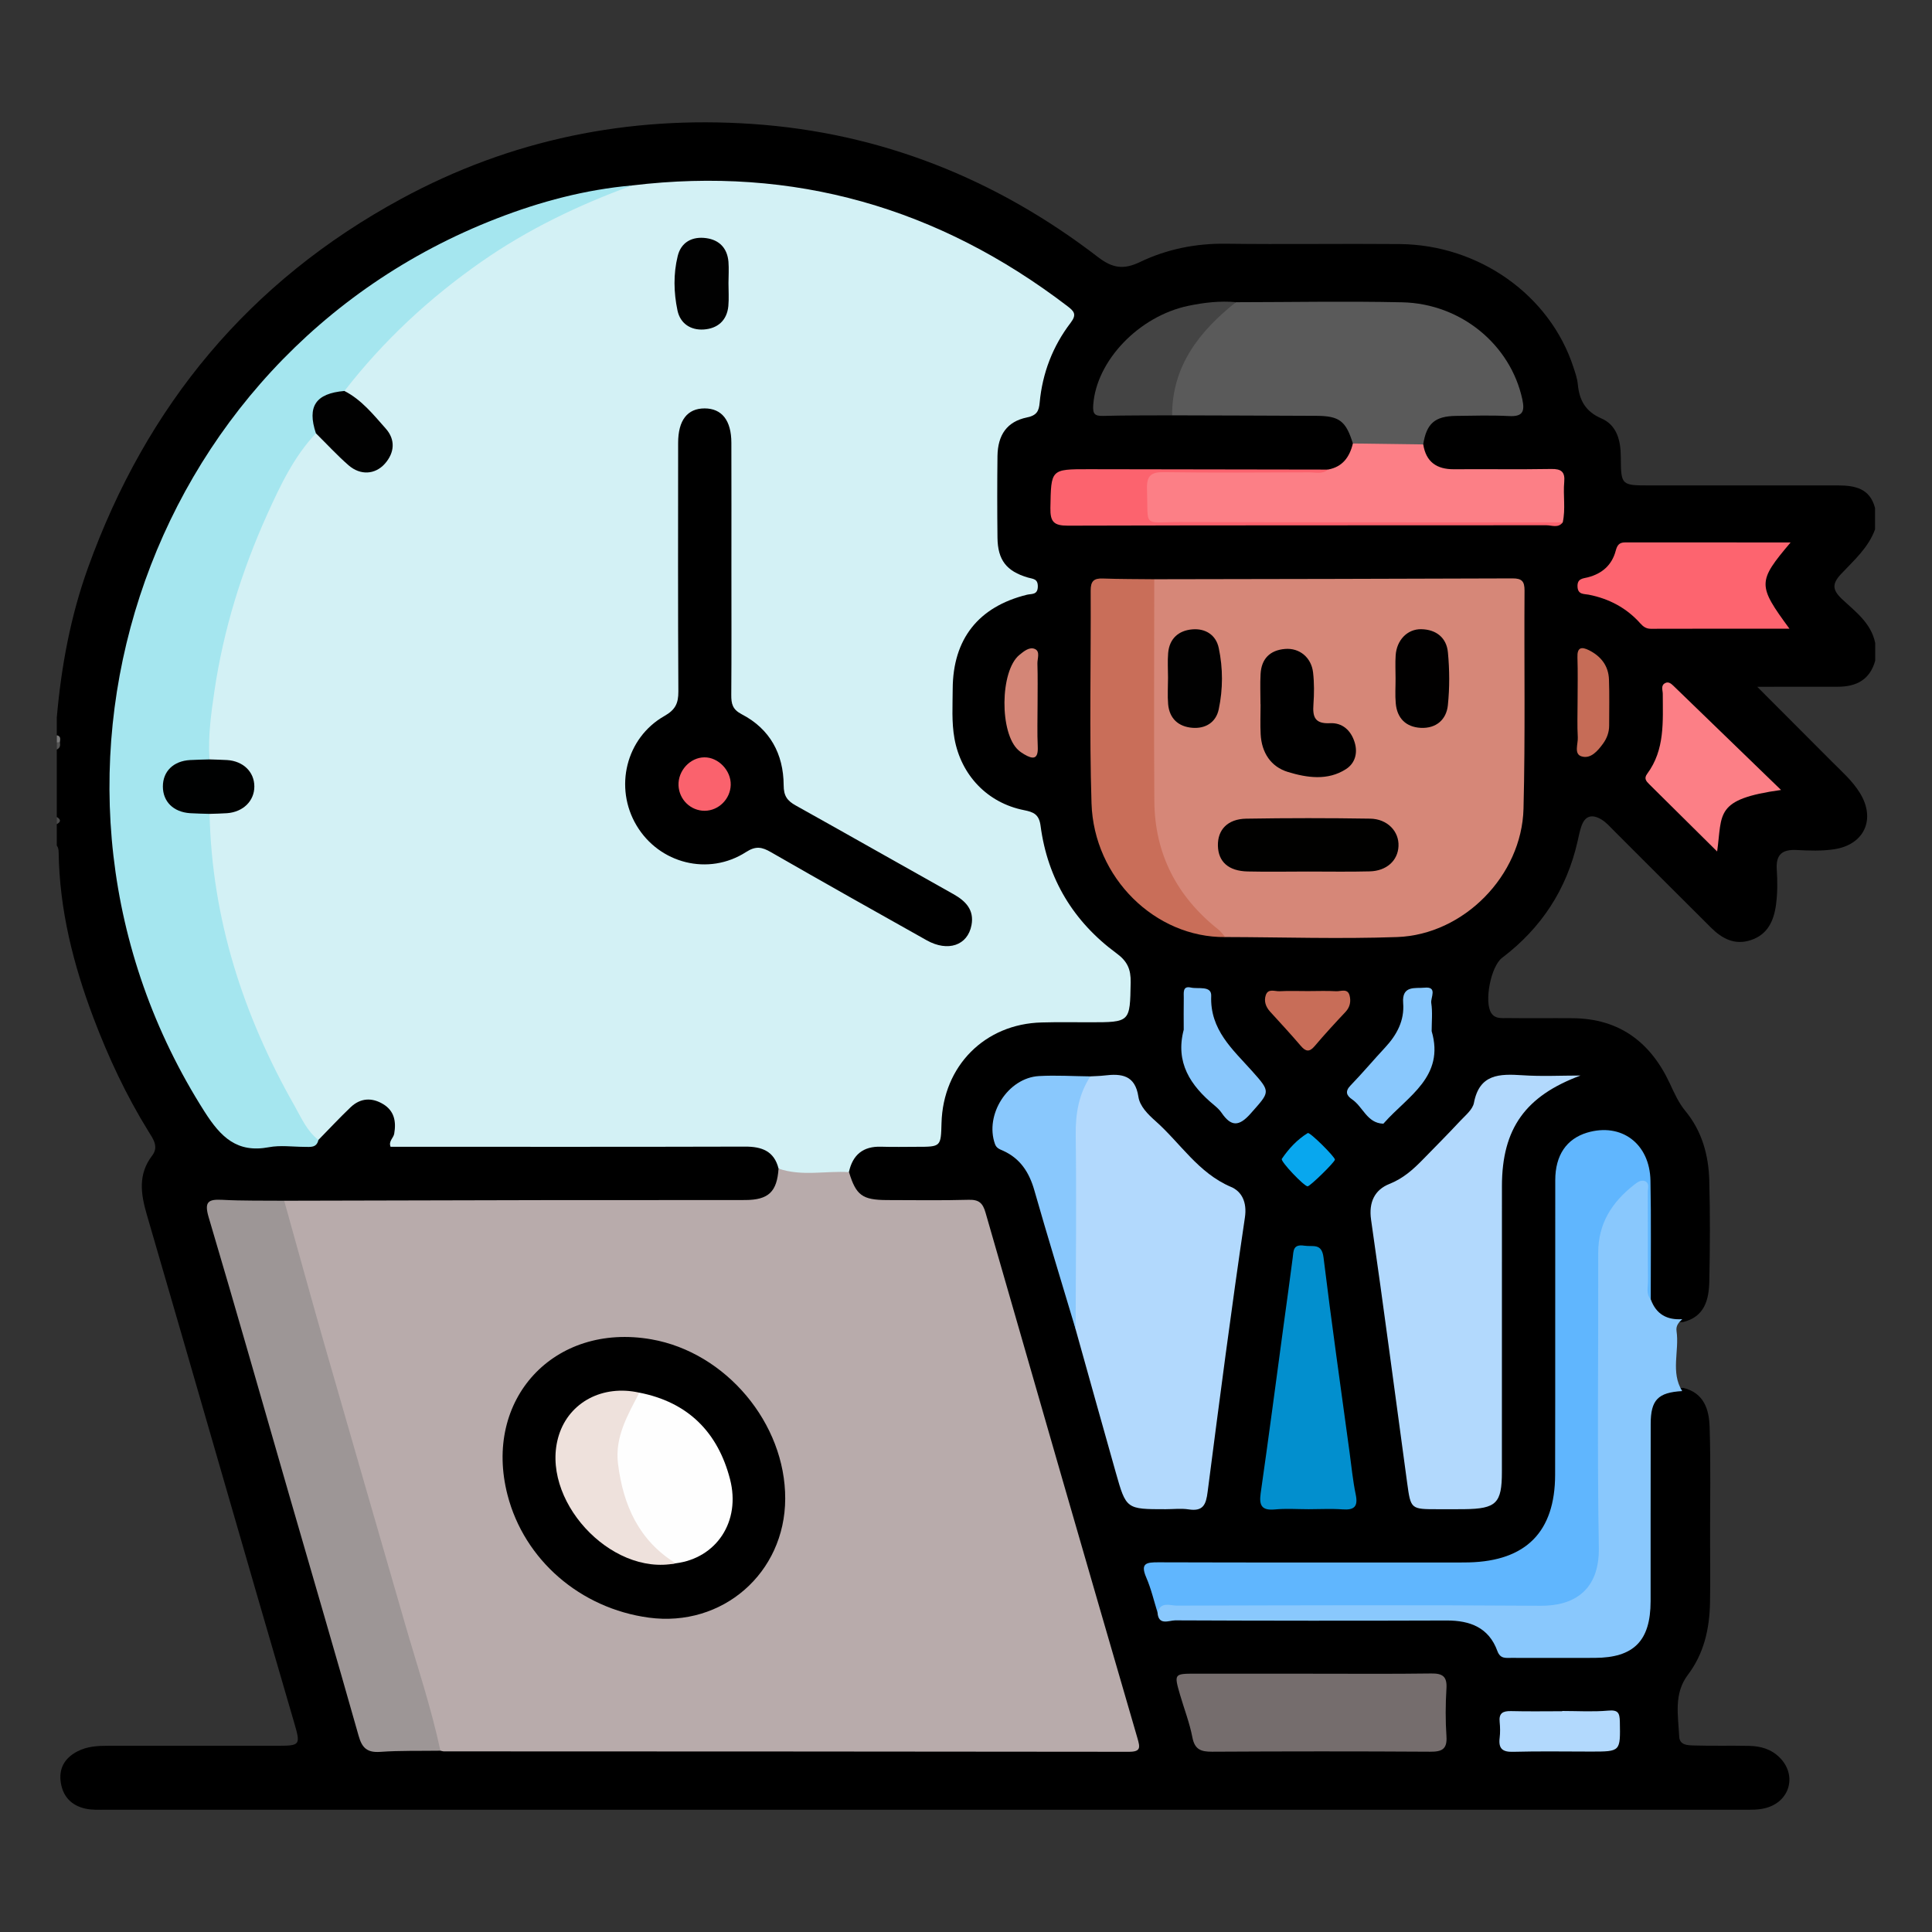 <?xml version="1.0" encoding="utf-8"?>
<!-- Generator: Adobe Illustrator 16.0.2, SVG Export Plug-In . SVG Version: 6.00 Build 0)  -->
<!DOCTYPE svg PUBLIC "-//W3C//DTD SVG 1.1//EN" "http://www.w3.org/Graphics/SVG/1.1/DTD/svg11.dtd">
<svg version="1.1" id="Layer_1" xmlns="http://www.w3.org/2000/svg" xmlns:xlink="http://www.w3.org/1999/xlink" x="0px" y="0px"
	 width="85px" height="85px" viewBox="0 0 85 85" enable-background="new 0 0 85 85" xml:space="preserve">
<rect x="0" y="0" width="85" height="85" fill="#333333" stroke="none"/>
<g>
	<path d="M82.501,28.287c0,0.261,0,0.521,0,0.781c-0.229,0.83-0.818,1.143-1.633,1.146c-1.145,0.005-2.287-0.001-3.557,0.002
		c1.135,1.142,2.209,2.208,3.275,3.282c0.439,0.441,0.914,0.854,1.244,1.393c0.709,1.152,0.189,2.279-1.146,2.475
		c-0.543,0.08-1.094,0.06-1.639,0.031c-0.625-0.031-0.916,0.189-0.875,0.848c0.033,0.518,0.037,1.041-0.033,1.559
		c-0.096,0.713-0.367,1.311-1.107,1.557c-0.709,0.236-1.264-0.063-1.754-0.549c-1.422-1.412-2.834-2.832-4.252-4.246
		c-0.186-0.184-0.355-0.387-0.58-0.519c-0.393-0.229-0.699-0.169-0.863,0.288c-0.078,0.221-0.123,0.451-0.174,0.68
		c-0.479,2.115-1.594,3.816-3.32,5.125c-0.498,0.377-0.799,1.937-0.477,2.431c0.174,0.264,0.453,0.219,0.705,0.221
		c0.963,0.012,1.926-0.002,2.887,0.006c2.051,0.018,3.422,1.064,4.262,2.867c0.199,0.426,0.387,0.854,0.688,1.217
		c0.729,0.885,1.016,1.932,1.049,3.043c0.041,1.48,0.033,2.965,0.002,4.447c-0.018,0.818-0.207,1.566-1.166,1.797
		c-1.025,0.002-1.211-0.119-1.563-1.029c-0.07-1.586-0.021-3.176-0.029-4.764c-0.002-0.479-0.072-0.934-0.289-1.357
		c-0.377-0.746-1.23-1.164-2.021-1.004c-0.813,0.166-1.352,0.766-1.436,1.633c-0.053,0.52-0.021,1.041-0.021,1.561
		c-0.002,3.725-0.002,7.445-0.002,11.168c0,0.285,0.008,0.572-0.012,0.857c-0.129,2.117-1.182,3.297-3.26,3.67
		c-0.49,0.088-0.984,0.092-1.479,0.092c-4.01,0-8.018-0.002-12.025,0c-1.328,0-1.346,0.025-0.959,1.316
		c0.051,0.172,0.072,0.357,0.205,0.498c0.361,0.287,0.795,0.205,1.201,0.207c3.566,0.008,7.135,0.012,10.701-0.002
		c1.232-0.004,2.338,0.205,3.029,1.375c0.201,0.34,0.557,0.344,0.9,0.346c1.041,0.006,2.082,0.021,3.125-0.004
		c1.475-0.035,2.211-0.721,2.291-2.199c0.074-1.404,0.018-2.813,0.023-4.219c0.006-1.225-0.02-2.447,0.01-3.67
		c0.031-1.178,0.457-1.57,1.639-1.582c0.904,0.229,1.129,0.941,1.152,1.734c0.053,1.641,0.016,3.279,0.02,4.92
		c0.002,0.939,0.014,1.875-0.004,2.814c-0.023,1.141-0.268,2.223-0.973,3.156c-0.631,0.832-0.426,1.787-0.383,2.713
		c0.02,0.387,0.371,0.387,0.656,0.395c0.807,0.025,1.613,0,2.42,0.018c0.514,0.01,0.977,0.143,1.35,0.518
		c0.736,0.74,0.479,1.854-0.516,2.186c-0.377,0.127-0.77,0.105-1.162,0.105c-23.98,0.002-47.965,0.002-71.947,0
		c-0.313,0-0.629,0.02-0.934-0.051c-0.594-0.137-0.961-0.514-1.064-1.111c-0.109-0.641,0.152-1.109,0.732-1.408
		c0.434-0.225,0.898-0.244,1.369-0.244c2.475-0.002,4.949,0,7.422,0c1.012-0.002,1.027-0.027,0.74-1.014
		c-2.178-7.445-4.311-14.906-6.484-22.354c-0.268-0.918-0.393-1.775,0.236-2.598c0.303-0.396,0.035-0.744-0.168-1.072
		c-0.977-1.58-1.758-3.25-2.414-4.984c-0.889-2.353-1.498-4.761-1.533-7.292c-0.002-0.106-0.016-0.207-0.082-0.293
		c0-0.313,0-0.625,0-0.938c0.1-0.104,0.1-0.208,0-0.313c0-0.99,0-1.979,0-2.969c0.098-0.086,0.078-0.203,0.082-0.313
		c-0.004-0.11,0.016-0.226-0.082-0.312c0-0.262,0-0.521,0-0.781c0.197-2.258,0.607-4.473,1.379-6.61
		c2.566-7.123,7.076-12.581,13.771-16.214c4.834-2.623,10.004-3.664,15.441-3.297c5.654,0.383,10.732,2.41,15.225,5.863
		c0.625,0.48,1.117,0.559,1.83,0.217c1.182-0.567,2.449-0.827,3.781-0.81c2.553,0.034,5.104-0.008,7.654,0.015
		c3.5,0.031,6.619,2.256,7.646,5.422c0.082,0.248,0.17,0.498,0.193,0.756c0.068,0.695,0.332,1.188,1.037,1.494
		c0.689,0.299,0.852,0.982,0.854,1.709c0.008,1.236,0.021,1.238,1.281,1.238c2.76,0.002,5.52,0.002,8.277,0
		c0.752,0,1.408,0.137,1.627,0.996c0,0.313,0,0.625,0,0.938c-0.293,0.806-0.93,1.364-1.492,1.96
		c-0.402,0.429-0.389,0.695,0.021,1.09C81.62,26.904,82.321,27.404,82.501,28.287z"/>
	<path fill="#4C4C4C" d="M2.501,35.943c0.166,0.104,0.199,0.207,0,0.313C2.501,36.15,2.501,36.046,2.501,35.943z"/>
	<path fill="#545454" d="M2.634,32.652c0.025,0.137,0.014,0.256-0.133,0.322c0-0.104,0-0.208,0-0.313
		C2.54,32.593,2.585,32.593,2.634,32.652z"/>
	<path fill="#7A7A7A" d="M2.634,32.652c-0.045,0.004-0.088,0.006-0.133,0.01c0-0.104,0-0.209,0-0.313
		C2.687,32.388,2.649,32.523,2.634,32.652z"/>
	<path fill="#D3F1F5" d="M34.253,51.413c-0.193-0.771-0.736-0.969-1.471-0.967c-4.914,0.014-9.83,0.008-14.744,0.008
		c-0.285,0-0.572,0-0.854,0c-0.1-0.25,0.129-0.383,0.16-0.578c0.092-0.529,0.006-0.998-0.48-1.295
		c-0.496-0.303-1.002-0.279-1.434,0.129c-0.488,0.465-0.949,0.961-1.422,1.443c-0.416,0.01-0.578-0.32-0.748-0.6
		c-2.186-3.576-3.664-7.406-4.098-11.601c-0.072-0.715-0.322-1.433-0.02-2.152c0.242-0.256,0.576-0.184,0.877-0.242
		c0.541-0.107,0.943-0.402,0.926-0.98c-0.021-0.569-0.414-0.862-0.979-0.92c-0.279-0.029-0.58,0.008-0.813-0.209
		c-0.369-0.982-0.082-1.967,0.061-2.928c0.568-3.854,1.816-7.473,3.879-10.794c0.178-0.286,0.33-0.597,0.674-0.729
		c0.467-0.068,0.688,0.285,0.938,0.568c0.221,0.252,0.406,0.533,0.695,0.717c0.457,0.293,0.916,0.396,1.328-0.049
		c0.395-0.429,0.336-0.914,0.02-1.346c-0.348-0.479-0.785-0.887-1.25-1.256c-0.158-0.125-0.373-0.193-0.422-0.426
		c0.297-1.004,1.133-1.607,1.805-2.301c2.26-2.332,4.842-4.244,7.783-5.652c1.01-0.484,2.049-0.865,3.145-1.094
		c7.117-0.859,13.488,0.979,19.164,5.319c0.281,0.216,0.41,0.356,0.133,0.72c-0.789,1.031-1.244,2.215-1.365,3.514
		c-0.033,0.371-0.123,0.564-0.561,0.654c-0.877,0.182-1.281,0.768-1.295,1.697c-0.014,1.197-0.014,2.396,0,3.594
		c0.012,0.979,0.391,1.474,1.336,1.752c0.225,0.066,0.443,0.045,0.439,0.397c-0.006,0.379-0.275,0.31-0.479,0.36
		c-2.131,0.527-3.256,1.943-3.266,4.146c-0.002,0.727-0.053,1.456,0.078,2.182c0.291,1.61,1.449,2.83,3.057,3.149
		c0.418,0.083,0.666,0.179,0.732,0.696c0.309,2.333,1.449,4.211,3.336,5.6c0.488,0.355,0.637,0.711,0.627,1.281
		c-0.031,1.756-0.012,1.756-1.805,1.756c-0.703,0-1.406-0.012-2.109,0.008c-2.502,0.061-4.342,1.916-4.408,4.43
		c-0.027,1.041-0.027,1.041-1.09,1.041c-0.521,0-1.043,0.014-1.563-0.004c-0.797-0.027-1.256,0.355-1.422,1.119
		C36.302,51.87,35.253,52.12,34.253,51.413z"/>
	<path fill="#B8ABAB" d="M34.253,51.413c1.02,0.352,2.066,0.092,3.1,0.156c0.309,1.02,0.584,1.225,1.678,1.229
		c1.197,0.002,2.395,0.021,3.59-0.012c0.453-0.012,0.619,0.146,0.74,0.57c2.215,7.709,4.441,15.416,6.682,23.117
		c0.119,0.412,0.154,0.6-0.383,0.598c-10.043-0.014-20.086-0.014-30.127-0.018c-0.051,0-0.104-0.02-0.154-0.029
		c-0.223-0.201-0.297-0.479-0.377-0.754c-1.547-5.344-3.066-10.695-4.629-16.035c-0.629-2.146-1.252-4.293-1.854-6.445
		c-0.09-0.313-0.275-0.639-0.016-0.963c3.85-0.01,7.697-0.021,11.545-0.027c2.914-0.006,5.826,0.004,8.74-0.004
		C33.815,52.792,34.185,52.431,34.253,51.413z"/>
	<path fill="#D68778" d="M50.782,25.484c5.254-0.01,10.508-0.016,15.762-0.037c0.412-0.002,0.531,0.129,0.529,0.535
		c-0.021,3.198,0.037,6.399-0.045,9.598c-0.074,2.938-2.629,5.541-5.555,5.646c-2.52,0.09-5.045,0.006-7.566,0
		c-0.748-0.248-1.277-0.771-1.73-1.387c-1.072-1.462-1.666-3.07-1.637-4.919c0.045-2.772,0.01-5.548,0.016-8.322
		C50.558,26.215,50.495,25.812,50.782,25.484z"/>
	<path fill="#A5E6EF" d="M9.22,35.807c0.105,4.606,1.471,8.85,3.73,12.829c0.303,0.533,0.549,1.123,1.059,1.518
		c-0.082,0.359-0.361,0.303-0.619,0.303c-0.521-0.002-1.057-0.08-1.561,0.016c-1.396,0.262-2.111-0.438-2.824-1.555
		C-0.038,34.73,6.157,15.699,21.853,9.613c1.916-0.744,3.898-1.271,5.959-1.455c-2.348,0.857-4.584,1.927-6.641,3.363
		c-2.289,1.598-4.307,3.475-6.018,5.682c-0.914,0.287-1.285,0.938-1.254,1.863c-0.975,1.031-1.57,2.299-2.143,3.565
		c-1.121,2.483-1.924,5.071-2.322,7.771c-0.146,0.994-0.287,1.998-0.217,3.01c-0.195,0.279-0.504,0.207-0.773,0.244
		c-0.637,0.088-1.039,0.441-1.021,0.949c0.021,0.637,0.453,0.871,1.016,0.961C8.708,35.609,9.017,35.542,9.22,35.807z"/>
	<path fill="#B2D9FD" d="M47.97,47.356c0.207-0.012,0.416-0.014,0.621-0.039c0.75-0.09,1.35-0.021,1.494,0.936
		c0.063,0.42,0.42,0.773,0.754,1.07c1.098,0.973,1.879,2.283,3.318,2.896c0.465,0.195,0.717,0.66,0.613,1.35
		c-0.596,4.014-1.119,8.039-1.639,12.063c-0.07,0.559-0.193,0.875-0.836,0.775c-0.33-0.051-0.676-0.008-1.014-0.008
		c-1.729,0-1.734,0.002-2.193-1.621c-0.594-2.098-1.178-4.197-1.766-6.297c-0.307-1.381-0.221-2.783-0.225-4.18
		c-0.004-1.686-0.018-3.371,0.008-5.057C47.118,48.499,47.271,47.796,47.97,47.356z"/>
	<path fill="#B2D9FD" d="M69.536,47.319c-2.414,0.896-3.455,2.326-3.457,4.865c-0.002,4.191,0.002,8.385-0.002,12.576
		c0,1.377-0.246,1.619-1.646,1.637c-0.391,0.006-0.781,0.002-1.172,0.002c-1.188,0-1.191,0-1.348-1.145
		c-0.527-3.863-1.033-7.732-1.59-11.594c-0.111-0.777,0.168-1.316,0.803-1.57c0.615-0.244,1.055-0.643,1.49-1.09
		c0.545-0.559,1.096-1.111,1.629-1.684c0.229-0.244,0.549-0.502,0.604-0.795c0.244-1.279,1.129-1.279,2.129-1.215
		C67.825,47.364,68.683,47.319,69.536,47.319z"/>
	<path fill="#9D9696" d="M12.503,52.827c0.592,2.119,1.174,4.238,1.779,6.354c1.17,4.082,2.355,8.158,3.531,12.238
		c0.537,1.863,1.158,3.705,1.563,5.605c-0.883,0.014-1.768-0.012-2.646,0.051c-0.576,0.041-0.803-0.172-0.953-0.711
		c-1.002-3.547-2.041-7.082-3.064-10.623c-1.174-4.063-2.328-8.135-3.533-12.188c-0.197-0.674-0.029-0.799,0.598-0.766
		C10.683,52.837,11.593,52.817,12.503,52.827z"/>
	<path fill="#60B6FE" d="M50.927,70.944c-0.16-0.516-0.283-1.051-0.498-1.545c-0.27-0.627,0.014-0.666,0.535-0.664
		c4.295,0.014,8.588,0.008,12.885,0.008c0.26,0,0.52,0.002,0.779-0.004c2.51-0.063,3.787-1.346,3.791-3.852
		c0.01-4.32,0-8.643,0.006-12.963c0.002-1.104,0.496-1.818,1.4-2.092c1.504-0.449,2.758,0.477,2.789,2.111
		c0.035,1.742,0.01,3.486,0.012,5.23c-0.479-0.17-0.346-0.596-0.354-0.926c-0.031-1.092-0.006-2.186-0.018-3.277
		c-0.002-0.174,0.049-0.398-0.148-0.486c-0.201-0.09-0.328,0.104-0.461,0.217c-0.844,0.717-1.094,1.668-1.092,2.729
		c0.004,4.01,0.002,8.018,0.002,12.025c-0.002,2.768-0.643,3.414-3.389,3.414c-4.66,0.002-9.318,0.002-13.979,0
		C52.435,70.87,51.681,70.868,50.927,70.944z"/>
	<path fill="#5A5A5A" d="M59.521,19.512c-0.305-0.987-0.592-1.212-1.598-1.217c-2.117-0.011-4.236-0.015-6.354-0.022
		c-0.188-0.182-0.207-0.412-0.174-0.646c0.248-1.693,1.113-3.025,2.416-4.098c0.164-0.134,0.391-0.125,0.564-0.233
		c2.439-0.003,4.881-0.05,7.318,0.004c2.594,0.058,4.766,1.873,5.283,4.269c0.115,0.535,0.018,0.768-0.582,0.736
		c-0.775-0.039-1.557-0.018-2.334-0.007c-0.934,0.011-1.301,0.336-1.445,1.256C61.579,19.9,60.546,19.951,59.521,19.512z"/>
	<path fill="#89C8FD" d="M50.927,70.944c0.139-0.498,0.551-0.303,0.848-0.303c5.336-0.014,10.672-0.033,16.008,0.006
		c1.4,0.01,2.592-0.623,2.559-2.563c-0.076-4.316-0.016-8.639-0.027-12.959c-0.004-1.285,0.596-2.225,1.561-2.984
		c0.139-0.109,0.307-0.246,0.49-0.178c0.219,0.086,0.129,0.316,0.131,0.484c0.008,1.301-0.002,2.604,0.008,3.904
		c0.004,0.275-0.096,0.574,0.125,0.822c0.234,0.648,0.713,0.91,1.383,0.865c-0.156,0.143-0.287,0.285-0.252,0.527
		c0.129,0.873-0.27,1.799,0.248,2.637c-1.059,0.061-1.383,0.383-1.385,1.439c-0.008,2.602,0,5.205-0.004,7.809
		c-0.004,1.742-0.738,2.484-2.459,2.49c-1.223,0.004-2.447,0.002-3.67,0c-0.252,0-0.484,0.047-0.613-0.303
		c-0.375-1.031-1.199-1.344-2.229-1.342c-3.982,0.014-7.967,0.012-11.949-0.006C51.423,71.294,50.964,71.532,50.927,70.944z"/>
	<path fill="#FC7F86" d="M59.521,19.512c1.031,0.015,2.063,0.026,3.096,0.041c0.121,0.771,0.592,1.097,1.352,1.092
		c1.428-0.011,2.854,0.013,4.279-0.012c0.438-0.009,0.613,0.123,0.572,0.569c-0.055,0.591,0.066,1.189-0.066,1.779
		c-0.271,0.127-0.563,0.064-0.846,0.064c-5.455,0.004-10.908,0.003-16.363,0.003c-1.293,0-1.385-0.099-1.322-1.422
		c0.039-0.837,0.119-0.915,0.969-0.916c2.076-0.003,4.154,0.002,6.232-0.005c0.336,0,0.674,0.054,1.006-0.047
		C59.069,20.541,59.378,20.107,59.521,19.512z"/>
	<path fill="#C96E59" d="M50.782,25.484c0,3.254-0.02,6.508,0.004,9.762c0.018,2.322,0.99,4.197,2.807,5.641
		c0.119,0.094,0.211,0.225,0.314,0.34c-3.072,0.031-5.783-2.6-5.885-5.888c-0.098-3.116-0.021-6.237-0.037-9.356
		c-0.002-0.412,0.137-0.548,0.539-0.531C49.276,25.48,50.03,25.475,50.782,25.484z"/>
	<path fill="#756D6D" d="M57.741,73.636c1.742,0,3.482,0.014,5.225-0.01c0.496-0.006,0.705,0.125,0.672,0.658
		c-0.043,0.699-0.047,1.404,0,2.104c0.039,0.576-0.205,0.684-0.723,0.68c-3.197-0.02-6.393-0.018-9.59,0
		c-0.484,0.002-0.762-0.092-0.865-0.631c-0.121-0.633-0.359-1.244-0.541-1.867c-0.27-0.932-0.266-0.934,0.676-0.936
		C54.312,73.636,56.026,73.636,57.741,73.636z"/>
	<path fill="#028FCE" d="M57.575,66.399c-0.494,0-0.992-0.037-1.482,0.01c-0.578,0.055-0.705-0.17-0.629-0.709
		c0.354-2.469,0.678-4.943,1.012-7.414c0.133-0.979,0.271-1.955,0.396-2.936c0.041-0.318,0.008-0.623,0.514-0.545
		c0.379,0.059,0.764-0.131,0.844,0.521c0.35,2.863,0.758,5.719,1.146,8.576c0.084,0.617,0.143,1.24,0.27,1.85
		c0.111,0.535-0.066,0.693-0.586,0.654C58.565,66.37,58.069,66.399,57.575,66.399z"/>
	<path fill="#FD646F" d="M78.78,23.865c-1.461,1.728-1.461,1.877-0.051,3.795c-2.072,0-4.086-0.002-6.098,0.004
		c-0.207,0-0.336-0.094-0.463-0.236c-0.607-0.682-1.375-1.088-2.27-1.264c-0.209-0.041-0.48,0.006-0.494-0.358
		c-0.014-0.351,0.229-0.351,0.451-0.405c0.627-0.16,1.063-0.537,1.23-1.171c0.063-0.235,0.148-0.366,0.406-0.366
		C73.876,23.867,76.255,23.865,78.78,23.865z"/>
	<path fill="#89C8FD" d="M47.97,47.356c-0.51,0.785-0.654,1.639-0.643,2.578c0.037,2.85,0.004,5.697-0.004,8.547
		c-0.607-2.033-1.232-4.063-1.814-6.104c-0.227-0.801-0.625-1.416-1.396-1.758c-0.141-0.061-0.275-0.109-0.338-0.285
		c-0.461-1.289,0.566-2.914,1.938-2.992C46.462,47.3,47.218,47.349,47.97,47.356z"/>
	<path fill="#FC7F86" d="M78.358,34.755c-2.939,0.41-2.576,1.033-2.811,2.707c-1.012-1.002-1.998-1.98-2.986-2.958
		c-0.137-0.136-0.244-0.255-0.092-0.46c0.789-1.063,0.686-2.299,0.686-3.518c0-0.162-0.104-0.379,0.121-0.48
		c0.131-0.061,0.244,0.027,0.342,0.121C75.157,31.658,76.698,33.15,78.358,34.755z"/>
	<path fill="#444444" d="M54.376,13.294c-1.605,1.281-2.807,2.792-2.809,4.979c-1.012,0.006-2.023-0.002-3.033,0.025
		c-0.383,0.01-0.463-0.094-0.436-0.484c0.135-1.939,2.006-3.908,4.193-4.361C52.981,13.31,53.673,13.23,54.376,13.294z"/>
	<path fill="#FC636E" d="M58.429,20.66c-0.25,0.215-0.549,0.119-0.824,0.121c-2.133,0.008-4.266,0.022-6.396-0.008
		c-0.586-0.01-0.766,0.172-0.746,0.754c0.057,1.723-0.205,1.438,1.441,1.442c5.617,0.015,11.232,0.011,16.85,0.013
		c-0.199,0.264-0.48,0.127-0.719,0.127c-7.018,0.008-14.033-0.004-21.051,0.018c-0.621,0.002-0.781-0.17-0.771-0.777
		c0.031-1.707,0.004-1.709,1.691-1.707C51.411,20.646,54.919,20.654,58.429,20.66z"/>
	<path fill="#89C7FC" d="M52.079,45.304c0-0.469-0.006-0.936,0.002-1.4c0.004-0.219-0.063-0.543,0.316-0.455
		c0.316,0.072,0.91-0.098,0.891,0.367c-0.059,1.494,0.943,2.35,1.801,3.309c0.832,0.934,0.789,0.898-0.063,1.863
		c-0.516,0.586-0.863,0.584-1.283-0.031c-0.086-0.127-0.205-0.234-0.324-0.334C52.372,47.757,51.7,46.743,52.079,45.304z"/>
	<path fill="#89C8FD" d="M62.987,45.366c0.586,2-1.043,2.857-2.078,4.021c-0.018,0.02-0.039,0.051-0.057,0.051
		c-0.709-0.027-0.885-0.742-1.363-1.068c-0.246-0.166-0.328-0.35-0.068-0.617c0.523-0.541,1.008-1.119,1.521-1.67
		c0.516-0.555,0.854-1.188,0.791-1.957c-0.063-0.791,0.547-0.631,0.941-0.672c0.586-0.059,0.262,0.439,0.295,0.67
		C63.032,44.528,62.987,44.95,62.987,45.366z"/>
	<path fill="#B2D9FD" d="M68.731,75.276c0.674,0,1.352,0.043,2.02-0.016c0.436-0.039,0.506,0.094,0.516,0.486
		c0.023,1.316,0.039,1.316-1.27,1.316c-1.141,0-2.279-0.021-3.418,0.01c-0.484,0.016-0.658-0.145-0.6-0.615
		c0.027-0.229,0.023-0.469,0-0.697c-0.041-0.393,0.145-0.486,0.5-0.479c0.75,0.02,1.502,0.006,2.252,0.006
		C68.731,75.284,68.731,75.28,68.731,75.276z"/>
	<path fill="#C86D58" d="M57.538,43.604c0.416,0,0.832-0.018,1.246,0.006c0.205,0.012,0.506-0.143,0.592,0.188
		c0.066,0.256,0.023,0.506-0.18,0.723c-0.461,0.49-0.92,0.988-1.355,1.502c-0.23,0.273-0.393,0.248-0.611-0.008
		c-0.439-0.514-0.898-1.01-1.354-1.51c-0.188-0.209-0.275-0.457-0.188-0.719c0.102-0.311,0.395-0.166,0.604-0.176
		C56.706,43.587,57.122,43.604,57.538,43.604z"/>
	<path fill="#C66C57" d="M69.407,30.879c0-0.649,0.016-1.302-0.006-1.951c-0.018-0.45,0.176-0.487,0.512-0.319
		c0.527,0.266,0.854,0.688,0.875,1.285c0.025,0.676,0.008,1.352,0.008,2.028c0,0.297-0.1,0.563-0.271,0.798
		c-0.236,0.322-0.541,0.682-0.945,0.557c-0.344-0.105-0.148-0.547-0.164-0.838C69.386,31.921,69.407,31.4,69.407,30.879z"/>
	<path fill="#D48677" d="M45.649,30.986c0,0.623-0.021,1.248,0.008,1.871c0.025,0.557-0.209,0.557-0.592,0.332
		c-0.09-0.053-0.178-0.111-0.254-0.18c-0.842-0.738-0.82-3.484,0.033-4.191c0.201-0.164,0.447-0.373,0.689-0.264
		c0.24,0.107,0.104,0.419,0.109,0.639C45.661,29.791,45.649,30.388,45.649,30.986z"/>
	<path fill="#08A7EE" d="M57.528,52.194c-0.158-0.006-1.205-1.104-1.133-1.209c0.305-0.449,0.674-0.848,1.141-1.135
		c0.09-0.057,1.197,1.047,1.195,1.168C58.729,51.128,57.632,52.2,57.528,52.194z"/>
	<path d="M32.179,25.027c0,1.848,0.008,3.697-0.006,5.547c-0.002,0.385,0.049,0.637,0.459,0.85c1.244,0.645,1.838,1.748,1.846,3.12
		c0,0.476,0.158,0.687,0.535,0.896c2.314,1.289,4.617,2.602,6.93,3.896c0.545,0.305,0.924,0.697,0.799,1.365
		c-0.168,0.895-1.037,1.191-1.971,0.668c-2.289-1.283-4.574-2.568-6.852-3.877c-0.395-0.228-0.664-0.285-1.096-0.006
		c-1.65,1.063-3.816,0.51-4.816-1.166c-0.996-1.668-0.473-3.854,1.225-4.82c0.484-0.274,0.615-0.559,0.613-1.076
		c-0.02-3.646-0.012-7.291-0.01-10.938c0-0.994,0.406-1.517,1.162-1.518c0.758-0.001,1.178,0.525,1.18,1.511
		C32.183,21.328,32.179,23.177,32.179,25.027z"/>
	<path fill="#010101" d="M32.05,12.453c0,0.338,0.025,0.679-0.006,1.014c-0.063,0.641-0.479,0.988-1.08,1.029
		c-0.572,0.039-1.035-0.256-1.158-0.838c-0.166-0.789-0.184-1.605,0.01-2.392c0.148-0.614,0.641-0.874,1.256-0.789
		c0.582,0.081,0.926,0.446,0.977,1.041C32.073,11.828,32.052,12.141,32.05,12.453z"/>
	<path fill="#000101" d="M9.22,35.807c-0.285-0.009-0.572-0.011-0.857-0.03c-0.734-0.05-1.195-0.506-1.197-1.174
		c0-0.668,0.465-1.123,1.197-1.164c0.287-0.016,0.572-0.02,0.857-0.029c0.258,0.01,0.516,0.014,0.771,0.029
		c0.711,0.045,1.199,0.521,1.199,1.164c0,0.635-0.492,1.121-1.199,1.174C9.735,35.796,9.478,35.798,9.22,35.807z"/>
	<path fill="#010101" d="M13.899,19.064c-0.395-1.184-0.008-1.757,1.254-1.863c0.756,0.386,1.275,1.043,1.818,1.654
		c0.43,0.482,0.396,1.055-0.039,1.547c-0.428,0.48-1.076,0.521-1.596,0.069C14.833,20.033,14.378,19.535,13.899,19.064z"/>
	<path d="M34.546,65.94c-0.01,3.27-2.762,5.666-6.002,5.229c-3.016-0.408-5.475-2.539-6.213-5.389
		c-1.094-4.211,2.043-7.607,6.33-6.854C31.938,59.501,34.558,62.622,34.546,65.94z"/>
	<path fill="#010100" d="M57.536,38.344c-0.883,0.001-1.766,0.017-2.648-0.003c-0.84-0.02-1.287-0.426-1.305-1.128
		c-0.018-0.705,0.426-1.181,1.244-1.195c1.816-0.03,3.635-0.03,5.453-0.001c0.764,0.012,1.279,0.564,1.248,1.213
		c-0.029,0.633-0.523,1.088-1.266,1.107C59.354,38.361,58.444,38.343,57.536,38.344z"/>
	<path d="M55.456,30.982c0-0.441-0.02-0.884,0.004-1.324c0.035-0.67,0.408-1.051,1.074-1.107c0.635-0.055,1.16,0.373,1.236,1.037
		c0.053,0.462,0.049,0.936,0.016,1.4c-0.041,0.551,0.059,0.863,0.729,0.83c0.537-0.029,0.92,0.309,1.084,0.842
		c0.148,0.481,0.01,0.928-0.381,1.178c-0.803,0.518-1.713,0.381-2.553,0.126c-0.754-0.229-1.158-0.853-1.201-1.657
		c-0.023-0.439-0.004-0.883-0.004-1.325C55.458,30.982,55.456,30.982,55.456,30.982z"/>
	<path fill="#010000" d="M61.399,29.851c0-0.337-0.018-0.676,0.004-1.012c0.041-0.671,0.51-1.166,1.123-1.157
		c0.66,0.011,1.115,0.375,1.176,1.017c0.074,0.771,0.078,1.561-0.002,2.33c-0.066,0.637-0.521,1.026-1.188,0.994
		c-0.65-0.033-1.049-0.418-1.105-1.084C61.374,30.58,61.401,30.213,61.399,29.851z"/>
	<path fill="#010101" d="M51.388,29.818c0-0.363-0.025-0.729,0.006-1.088c0.055-0.639,0.463-0.99,1.064-1.041
		c0.576-0.048,1.041,0.245,1.162,0.82c0.189,0.891,0.188,1.807,0,2.695c-0.121,0.58-0.584,0.863-1.164,0.816
		c-0.609-0.05-1.006-0.404-1.063-1.039C51.36,30.598,51.388,30.207,51.388,29.818z"/>
	<path fill="#FA626D" d="M30.987,33.32c0.617-0.008,1.18,0.58,1.162,1.213c-0.016,0.621-0.531,1.133-1.143,1.138
		c-0.617,0.004-1.129-0.49-1.154-1.118C29.827,33.908,30.36,33.326,30.987,33.32z"/>
	<path fill="#FEFEFE" d="M28.128,61.271c2.143,0.418,3.455,1.742,3.99,3.807c0.484,1.867-0.604,3.48-2.391,3.701
		c-0.277,0.059-0.521-0.039-0.717-0.215c-1.498-1.361-2.854-4.252-1.441-6.654C27.718,61.657,27.894,61.44,28.128,61.271z"/>
	<path fill="#EEE1DC" d="M28.128,61.271c-0.508,0.984-1.086,1.949-0.938,3.129c0.227,1.816,0.912,3.373,2.539,4.379
		c-2.891,0.586-6.021-2.855-5.139-5.643C25.05,61.685,26.519,60.911,28.128,61.271z"/>
</g>
</svg>
